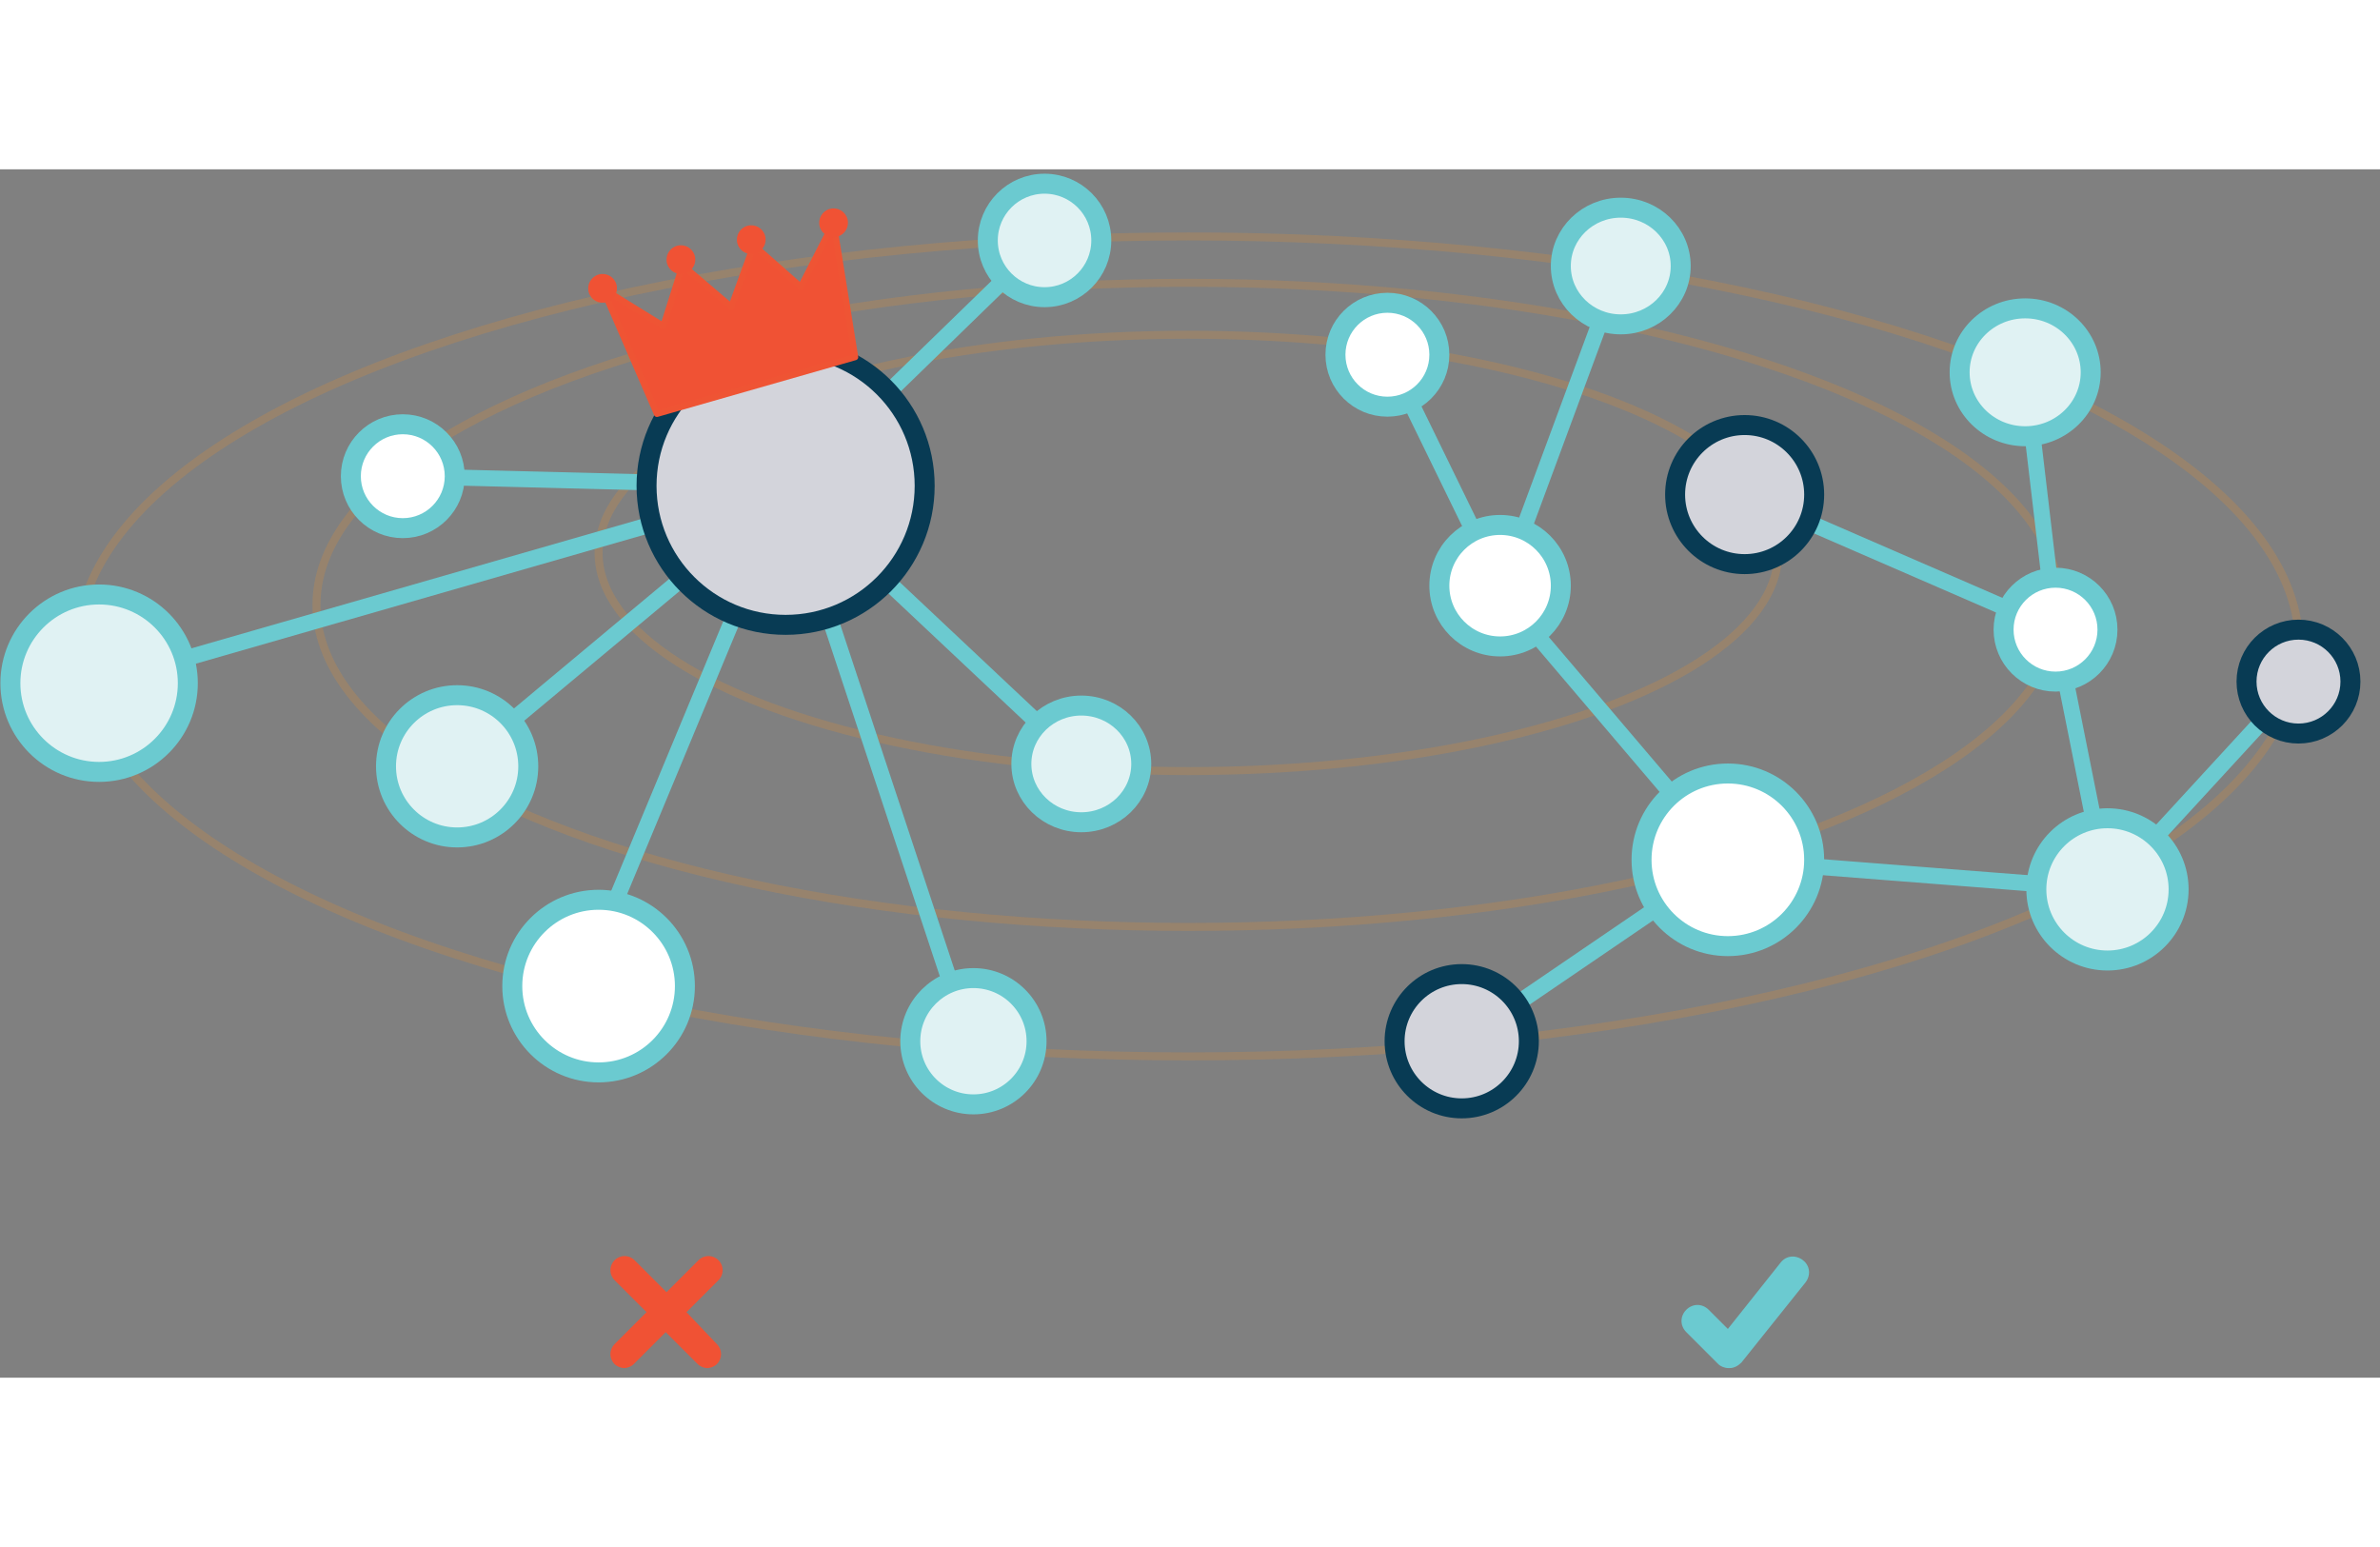 <svg xmlns:xlink="http://www.w3.org/1999/xlink" data-v-01741338="" id="Layer_2" xmlns="http://www.w3.org/2000/svg" viewBox="0 0 297.8 151.2" class="max-w-xs h-52 icon" width="320"  height="208" ><rect x="0" y="0" width="297.8" height="151.2" fill="#808080" stroke="none"/><style>.st1,.st2{fill:#e0f2f3;stroke:#6bcad0;stroke-width:2.5;stroke-miterlimit:10}.st2{fill:#fff}.st7{fill:#f05234}.st11,.st22,.st23{stroke-miterlimit:10}.st11{stroke:#083b54;stroke-width:2.5;fill:#d3d4db}.st22,.st23{fill:none}.st22{opacity:.2;stroke:#f59223}.st23{stroke-linecap:round;stroke:#6bcad0;stroke-width:2}</style><ellipse cx="148.7" cy="48" rx="73.8" ry="27.3" class="st22" stroke="#F59223" fill="none"></ellipse><ellipse cx="148.7" cy="54.5" rx="109.1" ry="40.3" class="st22" stroke="#F59223" fill="none"></ellipse><ellipse cx="148.7" cy="59.7" rx="139" ry="51.3" class="st22" stroke="#F59223" fill="none"></ellipse><path d="M287.6 64.1l-23.9 26m-47.5-3.7l47.5 3.7-6.5-32.5m-200 17.1l41.1-34.3m-47.9-2l47.9 1.2M12.4 64.3l85.9-24.7m37 34.8l-37-34.8m0 .8l-25.7 61.8m26.1-61.5l23.3 70.4m8.7-102.2L98.3 40.4" class="st23" stroke="#6BCAD0" fill="none" stroke-width="2px"></path><circle cx="98.3" cy="39.6" r="17.4" class="st11" stroke="#083B54" fill="#D3D4DB" stroke-width="2.5px"></circle><circle cx="74.9" cy="102.2" r="10.8" class="st2" stroke="#6BCAD0" fill="#FFFFFF" stroke-width="2.5px"></circle><path d="M216.2 86.4l-28.5-33.5 15.1-40.8m-29.2 11.1l14.1 28.9m-4.8 57l33.3-22.7" class="st23" stroke="#6BCAD0" fill="none" stroke-width="2px"></path><circle cx="216.2" cy="86.4" r="10.8" class="st2" stroke="#6BCAD0" fill="#FFFFFF" stroke-width="2.5px"></circle><circle cx="130.7" cy="8.9" r="7.1" class="st1" stroke="#6BCAD0" fill="#E0F2F3" stroke-width="2.5px"></circle><circle cx="57.2" cy="74.7" r="8.9" class="st1" stroke="#6BCAD0" fill="#E0F2F3" stroke-width="2.5px"></circle><circle cx="263.7" cy="90.1" r="8.9" class="st1" stroke="#6BCAD0" fill="#E0F2F3" stroke-width="2.5px"></circle><circle cx="12.4" cy="64.3" r="11.1" class="st1" stroke="#6BCAD0" fill="#E0F2F3" stroke-width="2.5px"></circle><circle cx="50.4" cy="38.4" r="6.5" class="st2" stroke="#6BCAD0" fill="#FFFFFF" stroke-width="2.5px"></circle><circle cx="187.7" cy="52.1" r="7.6" class="st2" stroke="#6BCAD0" fill="#FFFFFF" stroke-width="2.5px"></circle><circle cx="287.6" cy="64.1" r="6.5" class="st11" stroke="#083B54" fill="#D3D4DB" stroke-width="2.5px"></circle><circle cx="173.6" cy="23.2" r="6.5" class="st2" stroke="#6BCAD0" fill="#FFFFFF" stroke-width="2.5px"></circle><path d="M253.4 25.4l3.8 32.2-38.9-16.9" class="st23" stroke="#6BCAD0" fill="none" stroke-width="2px"></path><circle cx="182.9" cy="109.1" r="8.4" class="st11" stroke="#083B54" fill="#D3D4DB" stroke-width="2.5px"></circle><ellipse cx="135.3" cy="74.4" rx="7.5" ry="7.3" class="st1" stroke="#6BCAD0" fill="#E0F2F3" stroke-width="2.5px"></ellipse><ellipse cx="253.4" cy="25.4" rx="8.2" ry="8" class="st1" stroke="#6BCAD0" fill="#E0F2F3" stroke-width="2.5px"></ellipse><ellipse cx="202.8" cy="12.1" rx="7.5" ry="7.3" class="st1" stroke="#6BCAD0" fill="#E0F2F3" stroke-width="2.5px"></ellipse><circle cx="121.8" cy="109.1" r="7.9" class="st1" stroke="#6BCAD0" fill="#E0F2F3" stroke-width="2.5px"></circle><path d="M75.4 14.9l6.8 15.7 24.8-7.1-2.7-16.8-4.1 8-5.9-5.2-2.8 7.7-6.1-5.2-2.4 7.6z" fill="#F05234" stroke="#EF5434" stroke-width="0.776px" stroke-linejoin="round" stroke-miterlimit="10"></path><circle transform="rotate(-15.888 75.385 14.901)" cx="75.4" cy="14.9" r="1.8" class="st7" fill="#F05234"></circle><circle transform="rotate(-15.888 85.21 11.302)" cx="85.2" cy="11.3" r="1.8" class="st7" fill="#F05234"></circle><circle transform="rotate(-15.888 94.012 8.797)" cx="94" cy="8.8" r="1.8" class="st7" fill="#F05234"></circle><circle transform="rotate(-15.888 104.273 6.682)" cx="104.3" cy="6.7" r="1.8" class="st7" fill="#F05234"></circle><circle cx="218.3" cy="40.7" r="8.7" class="st11" stroke="#083B54" fill="#D3D4DB" stroke-width="2.5px"></circle><circle cx="257.2" cy="57.6" r="6.5" class="st2" stroke="#6BCAD0" fill="#FFFFFF" stroke-width="2.5px"></circle><path d="M216.3 150h.1c.6 0 1.1-.3 1.5-.7l8-10c.7-.9.6-2.1-.3-2.8-.9-.7-2.1-.6-2.8.3l-6.6 8.3-2.4-2.4c-.8-.8-2-.8-2.8 0-.8.8-.8 2 0 2.8l4 4c.3.3.8.5 1.3.5z" fill="#6BCAD0"></path><path d="M85.9 143l4-4c.7-.7.7-1.8 0-2.5s-1.8-.7-2.5 0l-4 4-4-4c-.7-.7-1.8-.7-2.5 0s-.7 1.8 0 2.5l4 4-4 4c-.7.7-.7 1.8 0 2.5.3.3.8.5 1.2.5.4 0 .9-.2 1.2-.5l4-4 4 4c.3.3.8.5 1.2.5.4 0 .9-.2 1.2-.5.7-.7.7-1.8 0-2.5l-3.8-4z" class="st7" fill="#F05234"></path></svg>